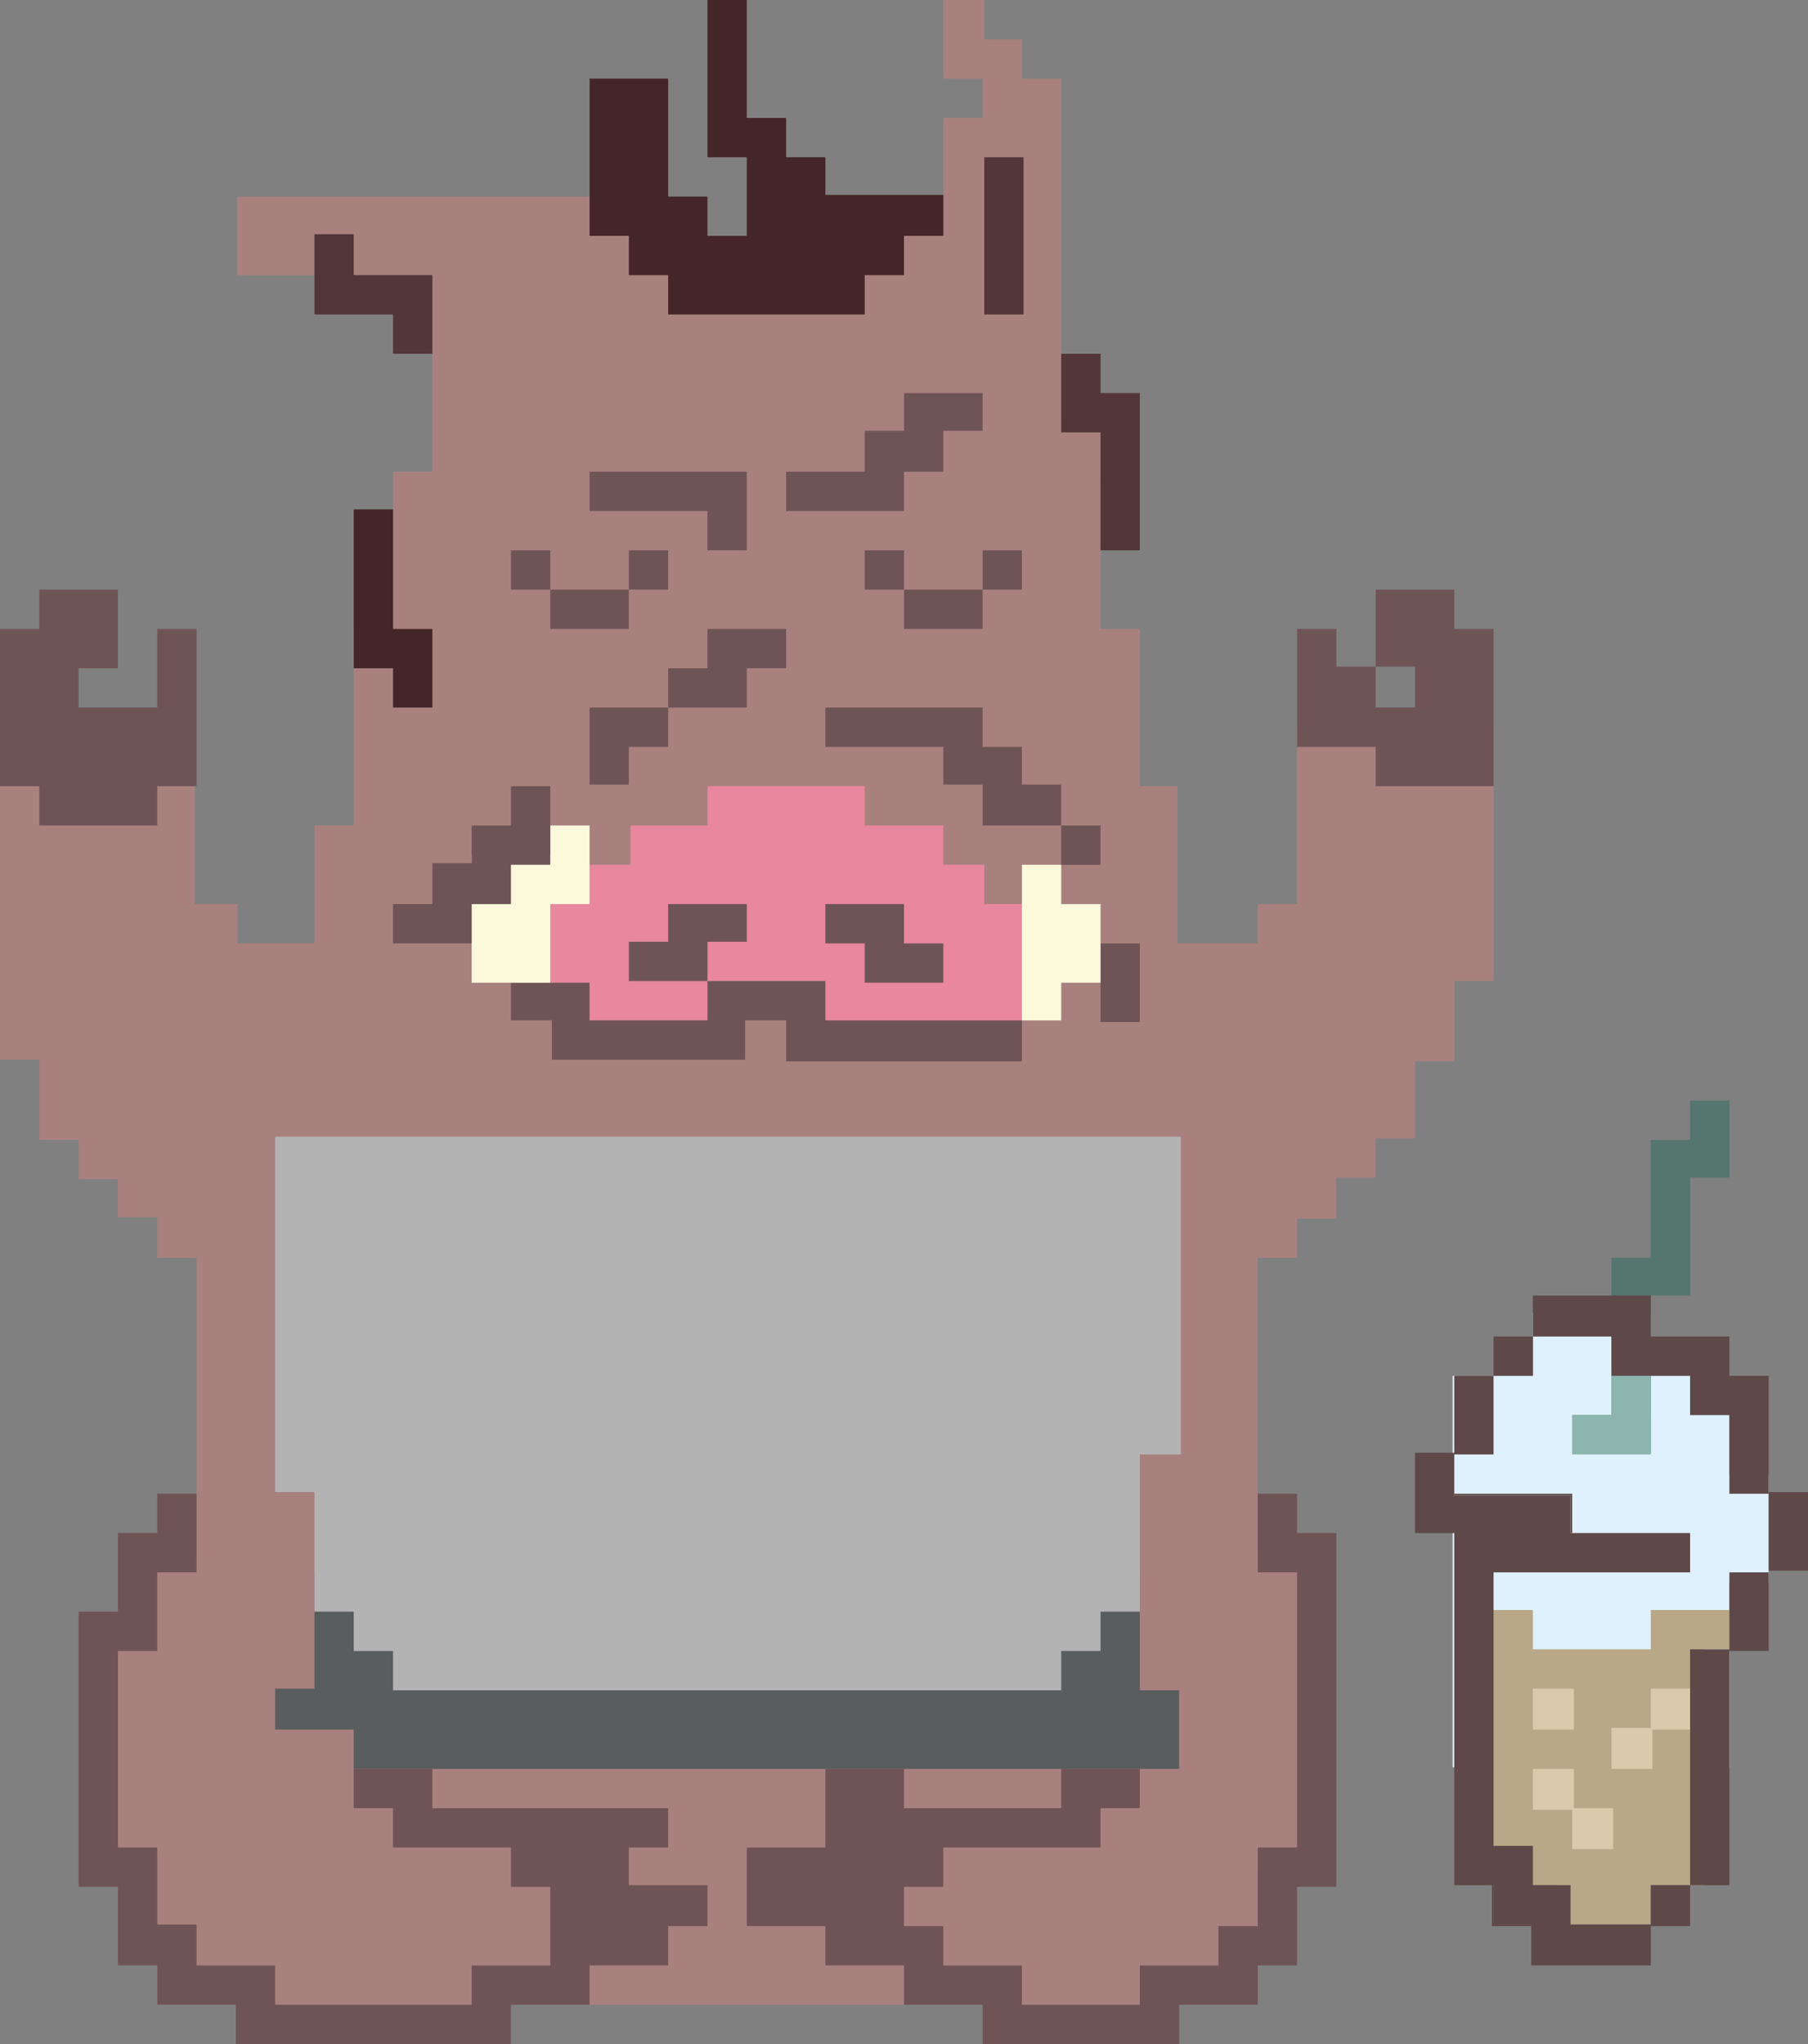 <?xml version="1.0" encoding="UTF-8"?>
<svg xmlns="http://www.w3.org/2000/svg" viewBox="0 0 11.04 12.48">
  <rect x="0" y="0" width="11.04" height="12.48" fill="#808080" stroke="none"/>
  <defs>
    <style>
      .cls-1 {
        fill: #dacaac;
      }

      .cls-2 {
        fill: #595d5e;
      }

      .cls-3 {
        fill: #5e4848;
      }

      .cls-4 {
        fill: #452628;
      }

      .cls-5 {
        fill: #fcf8dc;
      }

      .cls-6 {
        fill: #8cb5ad;
      }

      .cls-7 {
        fill: #e8879e;
      }

      .cls-8 {
        fill: #6f5456;
      }

      .cls-9 {
        fill: #def1fc;
      }

      .cls-10 {
        fill: #b3b3b3;
      }

      .cls-11 {
        fill: #a8817f;
      }

      .cls-12 {
        fill: #b8a887;
      }

      .cls-13 {
        fill: #533637;
      }

      .cls-14 {
        fill: #55756f;
      }
    </style>
  </defs>
  <g id="_Слой_5" data-name="Слой 5">
    <polygon class="cls-11" points="9.12 4.44 9.12 5.99 8.88 5.99 8.88 6.48 8.64 6.48 8.64 6.95 8.4 6.95 8.4 7.19 8.16 7.19 8.16 7.44 7.92 7.44 7.92 7.68 7.68 7.68 7.68 9.48 8.1 9.48 8.1 11.39 7.68 11.39 7.68 12.24 .96 12.24 .96 11.34 .64 11.34 .64 9.96 .89 9.96 .89 9.48 1.2 9.48 1.2 7.68 .96 7.68 .96 7.43 .72 7.43 .72 7.2 .48 7.2 .48 6.96 .24 6.96 .24 6.47 0 6.47 0 4.73 1.19 4.73 1.19 5.52 1.45 5.52 1.45 5.76 1.92 5.76 1.92 5.04 2.16 5.04 2.16 3.84 2.4 3.84 2.4 2.88 2.64 2.88 2.64 1.68 1.45 1.68 1.45 1.2 3.93 1.2 3.93 1.44 5.76 1.44 5.76 .72 6 .72 6 .48 5.76 .48 5.76 0 6.01 0 6.01 .24 6.24 .24 6.24 .48 6.48 .48 6.48 2.55 6.84 2.55 6.84 2.93 6.72 2.93 6.72 3.84 6.96 3.84 6.96 4.8 7.19 4.8 7.19 5.76 7.68 5.76 7.68 5.52 7.92 5.52 7.92 4.44 9.12 4.44"/>
  </g>
  <g id="_Слой_6" data-name="Слой 6">
    <polygon class="cls-9" points="10.8 9 10.8 9.66 10.56 9.66 10.56 10.79 8.87 10.79 8.87 8.4 9.36 8.4 9.36 8.02 10.08 8.02 10.08 8.4 10.56 8.4 10.56 9 10.8 9"/>
  </g>
  <g id="_Слой_4" data-name="Слой 4">
    <polygon class="cls-7" points="6.24 5.52 6.24 6.25 5.26 6.25 5.26 6.24 5.03 6.24 5.03 5.99 4.34 5.99 4.34 6.23 3.36 6.23 3.36 5.28 3.85 5.28 3.85 5.04 4.32 5.04 4.32 4.8 5.28 4.8 5.28 5.04 5.76 5.04 5.76 5.28 6.01 5.28 6.01 5.52 6.24 5.52"/>
    <polygon class="cls-2" points="7.2 10.32 7.2 10.8 2.16 10.8 2.16 10.56 1.68 10.56 1.68 10.31 1.92 10.31 1.92 9.6 6.96 9.6 6.96 10.32 7.2 10.32"/>
    <polygon class="cls-12" points="10.65 9.83 10.65 10.07 10.4 10.07 10.4 11.51 10.08 11.51 10.08 11.75 9.51 11.75 9.51 11.51 9.35 11.51 9.35 11.29 9.11 11.29 9.11 9.83 9.36 9.83 9.36 10.07 10.08 10.07 10.08 9.83 10.65 9.83"/>
    <polygon class="cls-10" points="7.21 6.94 7.21 8.88 6.96 8.88 6.96 9.84 6.72 9.84 6.72 10.08 6.48 10.08 6.48 10.32 2.4 10.32 2.4 10.08 2.16 10.08 2.16 9.84 1.92 9.84 1.92 9.11 1.68 9.11 1.68 6.94 7.21 6.94"/>
    <rect class="cls-1" x="9.36" y="10.31" width=".25" height=".25"/>
    <rect class="cls-1" x="9.84" y="10.55" width=".25" height=".25"/>
    <rect class="cls-1" x="10.08" y="10.31" width=".25" height=".25"/>
    <rect class="cls-1" x="9.36" y="10.8" width=".25" height=".25"/>
    <rect class="cls-1" x="9.6" y="11.04" width=".25" height=".25"/>
    <polygon class="cls-14" points="10.56 6.72 10.56 7.19 10.32 7.19 10.32 7.91 10.08 7.91 10.08 8.87 9.6 8.87 9.6 8.64 9.84 8.64 9.84 7.68 10.08 7.68 10.08 6.96 10.32 6.96 10.32 6.72 10.56 6.72"/>
    <rect class="cls-14" x="9.84" y="8.87" width=".24" height="0"/>
    <rect class="cls-6" x="9.84" y="8.33" width=".24" height=".54"/>
    <rect class="cls-6" x="9.72" y="8.52" width=".24" height=".48" transform="translate(1.08 18.6) rotate(-90)"/>
  </g>
  <g id="_Слой_3" data-name="Слой 3">
    <polygon class="cls-8" points="6.24 6.23 6.24 6.48 4.8 6.48 4.8 6.23 4.55 6.23 4.55 6.47 3.37 6.47 3.37 6.23 3.12 6.23 3.12 6 3.6 6 3.6 6.23 4.32 6.23 4.32 5.99 5.04 5.99 5.04 6.23 6.24 6.23"/>
    <rect class="cls-8" x="3.36" y="6.23" width="0" height=".24"/>
    <rect class="cls-8" x="4.55" y="6.23" width="0" height=".24"/>
    <rect class="cls-8" x="6.48" y="5.04" width=".24" height=".24"/>
    <rect class="cls-8" x="6" y="3.36" width=".24" height=".24"/>
    <rect class="cls-8" x="5.28" y="3.36" width=".24" height=".24"/>
    <rect class="cls-8" x="5.28" y="2.63" width=".24" height=".01"/>
    <polygon class="cls-13" points="2.64 1.68 2.64 2.16 2.4 2.16 2.4 1.92 1.92 1.92 1.92 1.43 2.16 1.43 2.16 1.68 2.64 1.68"/>
    <polygon class="cls-4" points="2.64 3.84 2.64 4.32 2.4 4.32 2.4 4.08 2.16 4.08 2.16 3.11 2.4 3.11 2.4 3.84 2.64 3.84"/>
    <polygon class="cls-4" points="5.76 1.19 5.76 1.44 5.52 1.44 5.52 1.68 5.28 1.68 5.28 1.92 4.08 1.92 4.08 1.68 3.84 1.68 3.84 1.44 3.6 1.44 3.6 .48 4.08 .48 4.08 1.2 4.32 1.2 4.32 1.44 4.56 1.44 4.56 .96 4.32 .96 4.32 0 4.56 0 4.56 .72 4.8 .72 4.8 .96 5.04 .96 5.04 1.19 5.76 1.19"/>
    <polygon class="cls-13" points="6.96 2.4 6.96 3.36 6.72 3.36 6.72 2.64 6.48 2.64 6.48 2.16 6.72 2.16 6.72 2.4 6.96 2.4"/>
    <rect class="cls-13" x="5.64" y="1.32" width=".96" height=".24" transform="translate(4.69 7.56) rotate(-90)"/>
    <rect class="cls-8" x="6.72" y="5.76" width=".24" height=".48"/>
    <polygon class="cls-5" points="6.72 5.52 6.72 6 6.48 6 6.48 6.23 6.24 6.23 6.24 5.28 6.48 5.28 6.48 5.52 6.72 5.52"/>
    <polygon class="cls-5" points="3.6 5.04 3.6 5.52 3.36 5.52 3.36 6 2.88 6 2.88 5.22 3.36 5.22 3.36 5.04 3.6 5.04"/>
    <polygon class="cls-8" points="1.2 3.84 1.2 4.8 .96 4.8 .96 5.04 .24 5.04 .24 4.8 0 4.8 0 3.84 .24 3.84 .24 3.6 .72 3.6 .72 4.08 .48 4.08 .48 4.32 .96 4.32 .96 3.84 1.2 3.84"/>
    <polygon class="cls-8" points="5.76 5.76 5.76 6 5.28 6 5.28 5.76 5.04 5.76 5.04 5.52 5.52 5.52 5.52 5.76 5.76 5.76"/>
    <polygon class="cls-8" points="4.56 5.52 4.56 5.75 4.32 5.75 4.32 5.99 3.84 5.99 3.84 5.75 4.08 5.75 4.08 5.52 4.56 5.52"/>
    <polygon class="cls-8" points="4.08 4.32 4.08 4.56 3.84 4.56 3.84 4.79 3.6 4.79 3.6 4.32 4.08 4.32"/>
    <polygon class="cls-8" points="4.8 3.84 4.8 4.08 4.56 4.08 4.56 4.32 4.08 4.32 4.08 4.08 4.32 4.08 4.32 3.84 4.8 3.84"/>
    <polygon class="cls-8" points="6.48 4.79 6.48 5.04 6 5.04 6 4.79 5.76 4.79 5.76 4.56 5.04 4.56 5.04 4.32 6 4.32 6 4.56 6.24 4.56 6.24 4.79 6.48 4.79"/>
    <rect class="cls-8" x=".72" y="11.99" width=".24" height=".01"/>
    <polygon class="cls-8" points="4.32 11.51 4.32 11.76 4.08 11.76 4.08 12 3.6 12 3.6 12.24 3.12 12.24 3.12 12.48 1.44 12.48 1.44 12.24 .96 12.24 .96 11.99 .72 11.99 .72 11.52 .48 11.52 .48 9.84 .72 9.84 .72 9.36 .96 9.36 .96 9.12 1.2 9.12 1.2 9.6 .96 9.6 .96 10.08 .72 10.08 .72 11.28 .96 11.28 .96 11.75 1.2 11.75 1.2 12 1.68 12 1.68 12.24 2.88 12.24 2.88 12 3.36 12 3.36 11.52 3.12 11.52 3.12 11.28 2.4 11.28 2.4 11.04 2.16 11.04 2.16 10.8 2.64 10.8 2.64 11.04 4.08 11.04 4.08 11.28 3.84 11.28 3.84 11.51 4.32 11.51"/>
    <polygon class="cls-8" points="8.16 9.36 8.16 11.52 7.92 11.52 7.92 12 7.68 12 7.68 12.24 7.2 12.24 7.2 12.48 6 12.48 6 12.24 5.52 12.24 5.52 12 5.04 12 5.04 11.76 4.56 11.76 4.56 11.28 5.04 11.28 5.04 10.8 5.52 10.8 5.52 11.04 6.48 11.04 6.48 10.8 6.96 10.8 6.96 11.04 6.72 11.04 6.72 11.28 5.76 11.28 5.76 11.52 5.52 11.52 5.52 11.76 5.76 11.76 5.76 12 6.24 12 6.24 12.24 6.96 12.24 6.96 12 7.44 12 7.44 11.76 7.68 11.76 7.68 11.28 7.92 11.28 7.92 9.6 7.68 9.6 7.68 9.12 7.92 9.12 7.92 9.36 8.16 9.36"/>
    <rect class="cls-8" x="5.52" y="3.6" width=".48" height=".24"/>
    <rect class="cls-8" x="3.84" y="3.36" width=".24" height=".24"/>
    <polygon class="cls-8" points="4.56 2.88 4.56 3.36 4.32 3.36 4.32 3.12 3.6 3.12 3.6 2.88 4.56 2.88"/>
    <rect class="cls-8" x="3.12" y="3.36" width=".24" height=".24"/>
    <rect class="cls-8" x="3.36" y="3.6" width=".48" height=".24"/>
    <polygon class="cls-8" points="9.12 3.84 9.12 4.8 8.4 4.8 8.4 4.56 7.92 4.56 7.92 3.84 8.16 3.84 8.16 4.07 8.4 4.07 8.4 4.32 8.64 4.32 8.64 4.07 8.4 4.07 8.4 3.6 8.88 3.6 8.88 3.84 9.12 3.84"/>
    <polygon class="cls-8" points="6 2.4 6 2.63 5.76 2.63 5.76 2.88 5.52 2.88 5.52 3.12 4.8 3.12 4.8 2.88 5.28 2.88 5.28 2.64 5.52 2.64 5.52 2.4 6 2.4"/>
    <polygon class="cls-8" points="3.36 4.8 3.36 5.28 3.12 5.28 3.12 5.52 2.88 5.52 2.88 5.76 2.4 5.76 2.4 5.52 2.64 5.52 2.64 5.27 2.88 5.27 2.88 5.04 3.12 5.04 3.12 4.8 3.36 4.8"/>
    <rect class="cls-3" x="8.88" y="8.4" width=".24" height=".48"/>
    <rect class="cls-3" x="9.12" y="8.16" width=".24" height=".24"/>
    <polygon class="cls-3" points="10.8 8.4 10.8 9.12 10.56 9.12 10.56 8.64 10.32 8.64 10.32 8.4 9.84 8.4 9.84 8.16 9.36 8.16 9.36 7.91 10.08 7.91 10.08 8.16 10.56 8.16 10.56 8.4 10.8 8.4"/>
    <polygon class="cls-3" points="9.6 9.12 9.6 9.36 9.59 9.36 9.59 9.13 8.88 9.13 8.88 9.12 9.6 9.12"/>
    <polygon class="cls-3" points="9.12 9.6 9.12 11.27 9.36 11.27 9.36 11.51 9.59 11.51 9.59 11.75 10.08 11.75 10.08 12 9.35 12 9.35 11.75 9.12 11.75 9.12 11.51 8.88 11.51 8.88 9.36 8.64 9.36 8.64 8.87 8.88 8.87 8.88 9.13 9.59 9.13 9.59 9.36 10.32 9.36 10.32 9.6 9.12 9.6"/>
    <polygon class="cls-3" points="9.35 11.75 9.35 11.76 9.11 11.76 9.11 11.51 9.12 11.51 9.12 11.75 9.35 11.75"/>
    <rect class="cls-3" x="10.44" y="9.72" width=".48" height=".24" transform="translate(20.52 -.84) rotate(90)"/>
    <rect class="cls-3" x="10.68" y="9.24" width=".48" height=".24" transform="translate(20.28 -1.57) rotate(90)"/>
    <rect class="cls-3" x="10.08" y="11.51" width=".24" height=".25"/>
    <rect class="cls-3" x="10.32" y="10.07" width=".24" height="1.44"/>
  </g>
</svg>